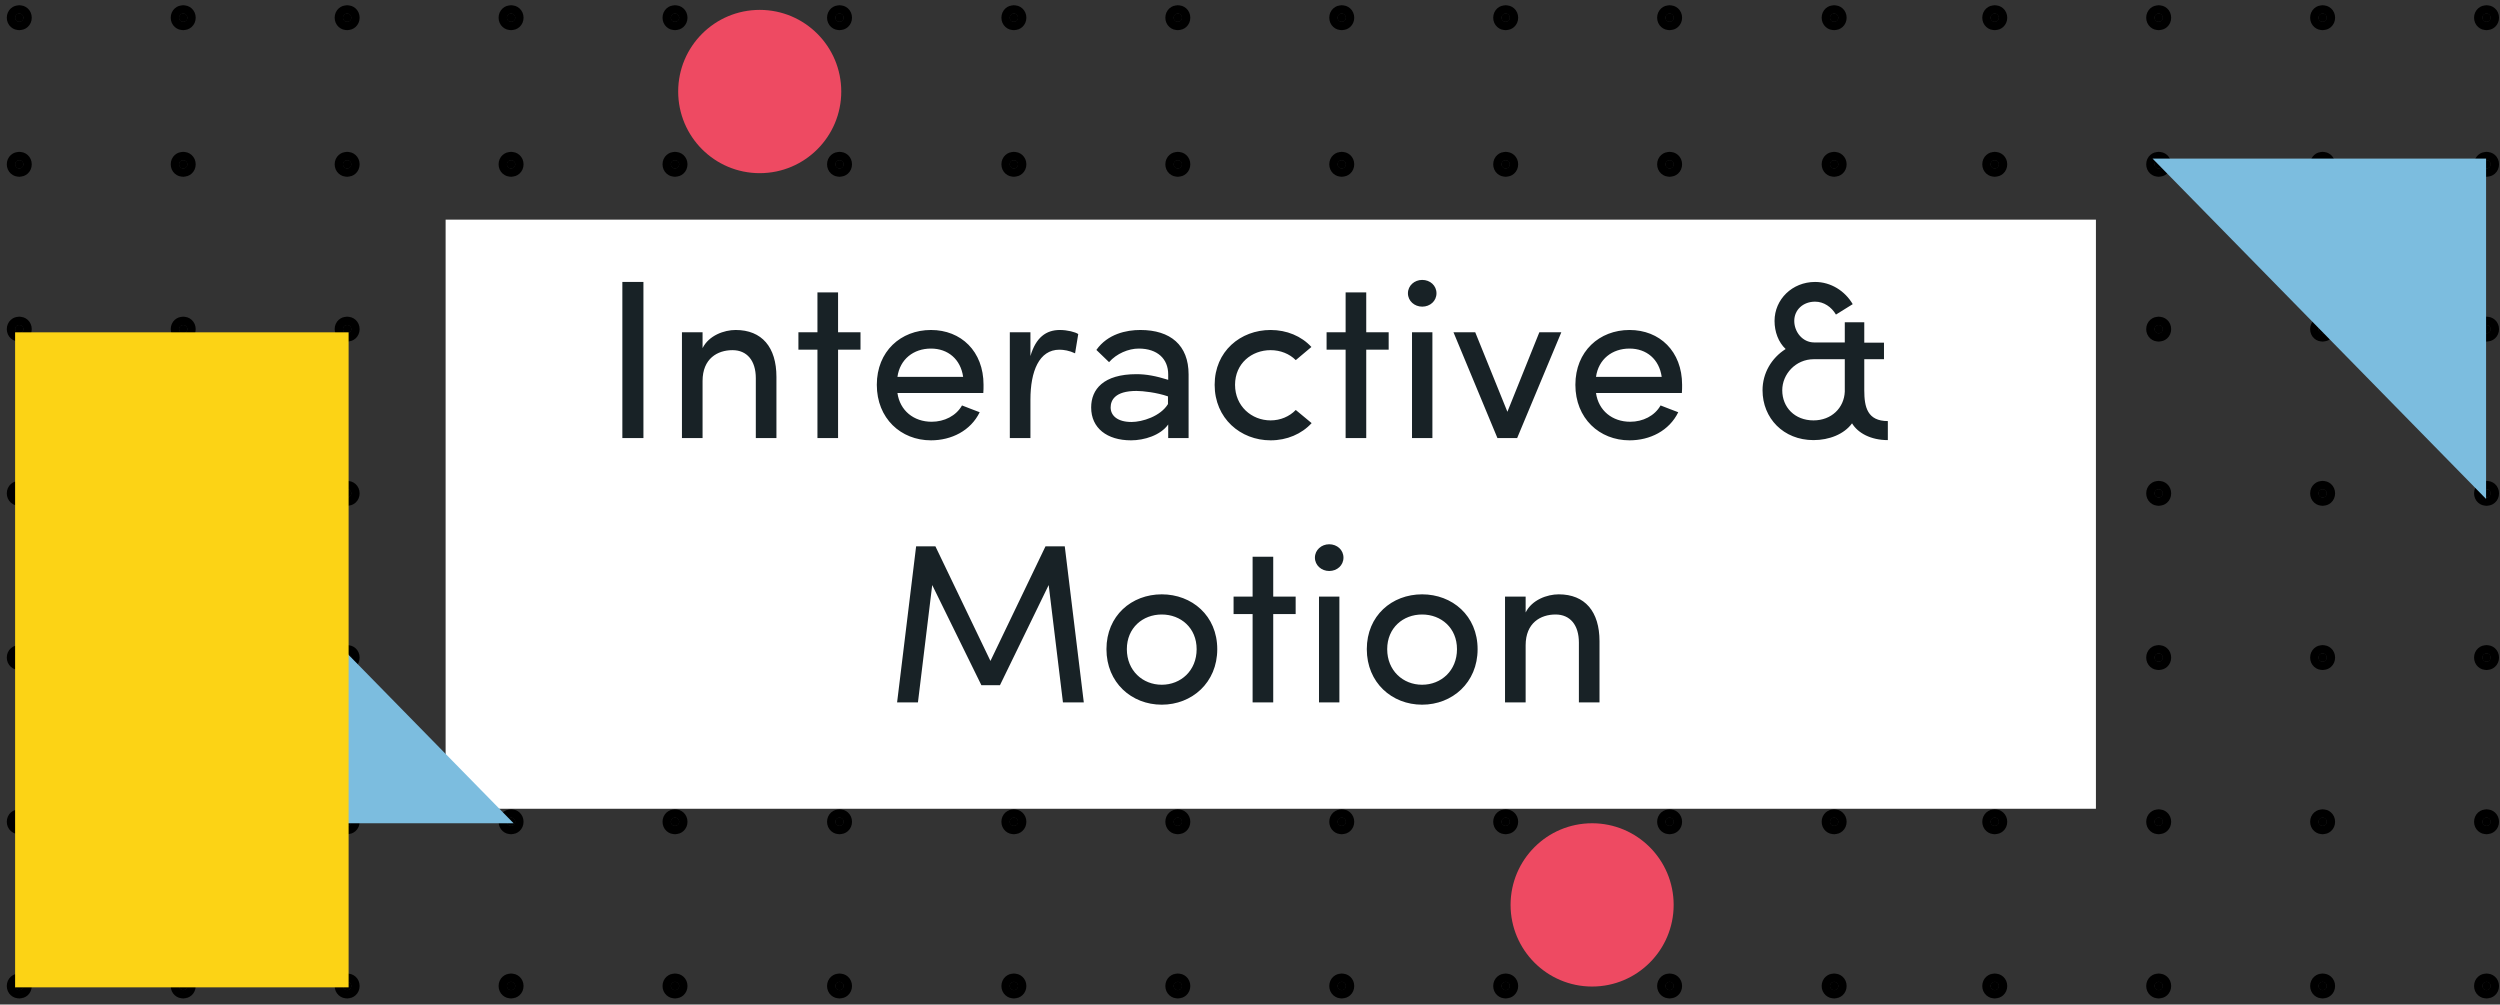 <?xml version="1.0" encoding="UTF-8" standalone="no"?>
<svg width="331px" height="133px" viewBox="0 0 331 133" version="1.1" xmlns="http://www.w3.org/2000/svg" xmlns:xlink="http://www.w3.org/1999/xlink">
    <rect x="0" y="0" width="331" height="133" fill="#333333" stroke="none"/>
    <!-- Generator: Sketch 3.6.1 (26313) - http://www.bohemiancoding.com/sketch -->
    <title>interactive-mobile</title>
    <desc>Created with Sketch.</desc>
    <defs></defs>
    <g id="Page-1" stroke="none" stroke-width="1" fill="none" fill-rule="evenodd">
        <g id="Work-Index/Work-Index-Masonry/Information-Copy-3" transform="translate(-536, -1052)">
            <g id="interactive-mobile" transform="translate(538, 1053)">
                <g id="Background-(Grid)" stroke-width="2.2" stroke="#000000" fill="#000000">
                    <g id="Block">
                        <ellipse id="Oval" cx="109.154" cy="1.343" rx="0.552" ry="0.553"></ellipse>
                        <ellipse id="Oval" cx="87.371" cy="1.343" rx="0.552" ry="0.553"></ellipse>
                        <ellipse id="Oval" cx="65.666" cy="1.343" rx="0.552" ry="0.553"></ellipse>
                        <ellipse id="Oval" cx="43.962" cy="1.343" rx="0.552" ry="0.553"></ellipse>
                        <ellipse id="Oval" cx="22.257" cy="1.343" rx="0.552" ry="0.553"></ellipse>
                        <ellipse id="Oval" cx="0.552" cy="1.343" rx="0.552" ry="0.553"></ellipse>
                        <ellipse id="Oval" cx="240.841" cy="1.343" rx="0.552" ry="0.553"></ellipse>
                        <ellipse id="Oval" cx="219.057" cy="1.343" rx="0.552" ry="0.553"></ellipse>
                        <ellipse id="Oval" cx="197.353" cy="1.343" rx="0.552" ry="0.553"></ellipse>
                        <ellipse id="Oval" cx="175.648" cy="1.343" rx="0.552" ry="0.553"></ellipse>
                        <ellipse id="Oval" cx="153.944" cy="1.343" rx="0.552" ry="0.553"></ellipse>
                        <ellipse id="Oval" cx="132.239" cy="1.343" rx="0.552" ry="0.553"></ellipse>
                    </g>
                    <g id="Block" transform="translate(0, 20.202)">
                        <ellipse id="Oval" cx="109.154" cy="109.343" rx="0.552" ry="0.553"></ellipse>
                        <ellipse id="Oval" cx="109.154" cy="87.601" rx="0.552" ry="0.553"></ellipse>
                        <ellipse id="Oval" cx="109.154" cy="65.859" rx="0.552" ry="0.553"></ellipse>
                        <ellipse id="Oval" cx="109.154" cy="44.117" rx="0.552" ry="0.553"></ellipse>
                        <ellipse id="Oval" cx="109.154" cy="22.375" rx="0.552" ry="0.553"></ellipse>
                        <ellipse id="Oval" cx="109.154" cy="0.553" rx="0.552" ry="0.553"></ellipse>
                        <ellipse id="Oval" cx="87.371" cy="109.343" rx="0.552" ry="0.553"></ellipse>
                        <ellipse id="Oval" cx="87.371" cy="87.601" rx="0.552" ry="0.553"></ellipse>
                        <ellipse id="Oval" cx="87.371" cy="65.859" rx="0.552" ry="0.553"></ellipse>
                        <ellipse id="Oval" cx="87.371" cy="44.117" rx="0.552" ry="0.553"></ellipse>
                        <ellipse id="Oval" cx="87.371" cy="22.375" rx="0.552" ry="0.553"></ellipse>
                        <ellipse id="Oval" cx="87.371" cy="0.553" rx="0.552" ry="0.553"></ellipse>
                        <ellipse id="Oval" cx="65.666" cy="109.343" rx="0.552" ry="0.553"></ellipse>
                        <ellipse id="Oval" cx="65.666" cy="87.601" rx="0.552" ry="0.553"></ellipse>
                        <ellipse id="Oval" cx="65.666" cy="65.859" rx="0.552" ry="0.553"></ellipse>
                        <ellipse id="Oval" cx="65.666" cy="44.117" rx="0.552" ry="0.553"></ellipse>
                        <ellipse id="Oval" cx="65.666" cy="22.375" rx="0.552" ry="0.553"></ellipse>
                        <ellipse id="Oval" cx="65.666" cy="0.553" rx="0.552" ry="0.553"></ellipse>
                        <ellipse id="Oval" cx="43.962" cy="109.343" rx="0.552" ry="0.553"></ellipse>
                        <ellipse id="Oval" cx="43.962" cy="87.601" rx="0.552" ry="0.553"></ellipse>
                        <ellipse id="Oval" cx="43.962" cy="65.859" rx="0.552" ry="0.553"></ellipse>
                        <ellipse id="Oval" cx="43.962" cy="44.117" rx="0.552" ry="0.553"></ellipse>
                        <ellipse id="Oval" cx="43.962" cy="22.375" rx="0.552" ry="0.553"></ellipse>
                        <ellipse id="Oval" cx="43.962" cy="0.553" rx="0.552" ry="0.553"></ellipse>
                        <ellipse id="Oval" cx="22.257" cy="109.343" rx="0.552" ry="0.553"></ellipse>
                        <ellipse id="Oval" cx="22.257" cy="87.601" rx="0.552" ry="0.553"></ellipse>
                        <ellipse id="Oval" cx="22.257" cy="65.859" rx="0.552" ry="0.553"></ellipse>
                        <ellipse id="Oval" cx="22.257" cy="44.117" rx="0.552" ry="0.553"></ellipse>
                        <ellipse id="Oval" cx="22.257" cy="22.375" rx="0.552" ry="0.553"></ellipse>
                        <ellipse id="Oval" cx="22.257" cy="0.553" rx="0.552" ry="0.553"></ellipse>
                        <ellipse id="Oval" cx="0.552" cy="109.343" rx="0.552" ry="0.553"></ellipse>
                        <ellipse id="Oval" cx="0.552" cy="87.601" rx="0.552" ry="0.553"></ellipse>
                        <ellipse id="Oval" cx="0.552" cy="65.859" rx="0.552" ry="0.553"></ellipse>
                        <ellipse id="Oval" cx="0.552" cy="44.117" rx="0.552" ry="0.553"></ellipse>
                        <ellipse id="Oval" cx="0.552" cy="22.375" rx="0.552" ry="0.553"></ellipse>
                        <ellipse id="Oval" cx="0.552" cy="0.553" rx="0.552" ry="0.553"></ellipse>
                        <ellipse id="Oval" cx="240.841" cy="109.343" rx="0.552" ry="0.553"></ellipse>
                        <ellipse id="Oval" cx="240.841" cy="87.601" rx="0.552" ry="0.553"></ellipse>
                        <ellipse id="Oval" cx="240.841" cy="65.859" rx="0.552" ry="0.553"></ellipse>
                        <ellipse id="Oval" cx="240.841" cy="44.117" rx="0.552" ry="0.553"></ellipse>
                        <ellipse id="Oval" cx="240.841" cy="22.375" rx="0.552" ry="0.553"></ellipse>
                        <ellipse id="Oval" cx="240.841" cy="0.553" rx="0.552" ry="0.553"></ellipse>
                        <ellipse id="Oval" cx="219.057" cy="109.343" rx="0.552" ry="0.553"></ellipse>
                        <ellipse id="Oval" cx="219.057" cy="87.601" rx="0.552" ry="0.553"></ellipse>
                        <ellipse id="Oval" cx="219.057" cy="65.859" rx="0.552" ry="0.553"></ellipse>
                        <ellipse id="Oval" cx="219.057" cy="44.117" rx="0.552" ry="0.553"></ellipse>
                        <ellipse id="Oval" cx="219.057" cy="22.375" rx="0.552" ry="0.553"></ellipse>
                        <ellipse id="Oval" cx="219.057" cy="0.553" rx="0.552" ry="0.553"></ellipse>
                        <ellipse id="Oval" cx="197.353" cy="109.343" rx="0.552" ry="0.553"></ellipse>
                        <ellipse id="Oval" cx="197.353" cy="87.601" rx="0.552" ry="0.553"></ellipse>
                        <ellipse id="Oval" cx="197.353" cy="65.859" rx="0.552" ry="0.553"></ellipse>
                        <ellipse id="Oval" cx="197.353" cy="44.117" rx="0.552" ry="0.553"></ellipse>
                        <ellipse id="Oval" cx="197.353" cy="22.375" rx="0.552" ry="0.553"></ellipse>
                        <ellipse id="Oval" cx="197.353" cy="0.553" rx="0.552" ry="0.553"></ellipse>
                        <ellipse id="Oval" cx="175.648" cy="109.343" rx="0.552" ry="0.553"></ellipse>
                        <ellipse id="Oval" cx="175.648" cy="87.601" rx="0.552" ry="0.553"></ellipse>
                        <ellipse id="Oval" cx="175.648" cy="65.859" rx="0.552" ry="0.553"></ellipse>
                        <ellipse id="Oval" cx="175.648" cy="44.117" rx="0.552" ry="0.553"></ellipse>
                        <ellipse id="Oval" cx="175.648" cy="22.375" rx="0.552" ry="0.553"></ellipse>
                        <ellipse id="Oval" cx="175.648" cy="0.553" rx="0.552" ry="0.553"></ellipse>
                        <ellipse id="Oval" cx="153.944" cy="109.343" rx="0.552" ry="0.553"></ellipse>
                        <ellipse id="Oval" cx="153.944" cy="87.601" rx="0.552" ry="0.553"></ellipse>
                        <ellipse id="Oval" cx="153.944" cy="65.859" rx="0.552" ry="0.553"></ellipse>
                        <ellipse id="Oval" cx="153.944" cy="44.117" rx="0.552" ry="0.553"></ellipse>
                        <ellipse id="Oval" cx="153.944" cy="22.375" rx="0.552" ry="0.553"></ellipse>
                        <ellipse id="Oval" cx="153.944" cy="0.553" rx="0.552" ry="0.553"></ellipse>
                        <ellipse id="Oval" cx="132.239" cy="109.343" rx="0.552" ry="0.553"></ellipse>
                        <ellipse id="Oval" cx="132.239" cy="87.601" rx="0.552" ry="0.553"></ellipse>
                        <ellipse id="Oval" cx="132.239" cy="65.859" rx="0.552" ry="0.553"></ellipse>
                        <ellipse id="Oval" cx="132.239" cy="44.117" rx="0.552" ry="0.553"></ellipse>
                        <ellipse id="Oval" cx="132.239" cy="22.375" rx="0.552" ry="0.553"></ellipse>
                        <ellipse id="Oval" cx="132.239" cy="0.553" rx="0.552" ry="0.553"></ellipse>
                    </g>
                    <g id="Block" transform="translate(261.553, 0)">
                        <ellipse id="Oval" cx="65.666" cy="1.343" rx="0.552" ry="0.553"></ellipse>
                        <ellipse id="Oval" cx="43.962" cy="1.343" rx="0.552" ry="0.553"></ellipse>
                        <ellipse id="Oval" cx="22.257" cy="1.343" rx="0.552" ry="0.553"></ellipse>
                        <ellipse id="Oval" cx="0.552" cy="1.343" rx="0.552" ry="0.553"></ellipse>
                    </g>
                    <g id="Block" transform="translate(261.553, 20.202)">
                        <ellipse id="Oval" cx="65.666" cy="109.343" rx="0.552" ry="0.553"></ellipse>
                        <ellipse id="Oval" cx="65.666" cy="87.601" rx="0.552" ry="0.553"></ellipse>
                        <ellipse id="Oval" cx="65.666" cy="65.859" rx="0.552" ry="0.553"></ellipse>
                        <ellipse id="Oval" cx="65.666" cy="44.117" rx="0.552" ry="0.553"></ellipse>
                        <ellipse id="Oval" cx="65.666" cy="22.375" rx="0.552" ry="0.553"></ellipse>
                        <ellipse id="Oval" cx="65.666" cy="0.553" rx="0.552" ry="0.553"></ellipse>
                        <ellipse id="Oval" cx="43.962" cy="109.343" rx="0.552" ry="0.553"></ellipse>
                        <ellipse id="Oval" cx="43.962" cy="87.601" rx="0.552" ry="0.553"></ellipse>
                        <ellipse id="Oval" cx="43.962" cy="65.859" rx="0.552" ry="0.553"></ellipse>
                        <ellipse id="Oval" cx="43.962" cy="44.117" rx="0.552" ry="0.553"></ellipse>
                        <ellipse id="Oval" cx="43.962" cy="22.375" rx="0.552" ry="0.553"></ellipse>
                        <ellipse id="Oval" cx="43.962" cy="0.553" rx="0.552" ry="0.553"></ellipse>
                        <ellipse id="Oval" cx="22.257" cy="109.343" rx="0.552" ry="0.553"></ellipse>
                        <ellipse id="Oval" cx="22.257" cy="87.601" rx="0.552" ry="0.553"></ellipse>
                        <ellipse id="Oval" cx="22.257" cy="65.859" rx="0.552" ry="0.553"></ellipse>
                        <ellipse id="Oval" cx="22.257" cy="44.117" rx="0.552" ry="0.553"></ellipse>
                        <ellipse id="Oval" cx="22.257" cy="22.375" rx="0.552" ry="0.553"></ellipse>
                        <ellipse id="Oval" cx="22.257" cy="0.553" rx="0.552" ry="0.553"></ellipse>
                        <ellipse id="Oval" cx="0.552" cy="109.343" rx="0.552" ry="0.553"></ellipse>
                        <ellipse id="Oval" cx="0.552" cy="87.601" rx="0.552" ry="0.553"></ellipse>
                        <ellipse id="Oval" cx="0.552" cy="65.859" rx="0.552" ry="0.553"></ellipse>
                        <ellipse id="Oval" cx="0.552" cy="44.117" rx="0.552" ry="0.553"></ellipse>
                        <ellipse id="Oval" cx="0.552" cy="22.375" rx="0.552" ry="0.553"></ellipse>
                        <ellipse id="Oval" cx="0.552" cy="0.553" rx="0.552" ry="0.553"></ellipse>
                    </g>
                </g>
                <rect id="Rectangle-843" fill="#FFFFFF" x="57" y="28.08" width="218.5" height="78"></rect>
                <path d="M80.4,36.33 L80.4,57 L83.19,57 L83.19,36.33 L80.4,36.33 Z M91.02,49.44 C91.02,46.47 93,45.36 94.98,45.36 C96.9,45.36 98.07,46.74 98.07,49.08 L98.07,57 L100.8,57 L100.8,48.9 C100.8,44.97 98.88,42.69 95.4,42.69 C93.87,42.69 91.86,43.41 91.02,45.09 L91.02,42.99 L88.29,42.99 L88.29,57 L91.02,57 L91.02,49.44 Z M108.96,42.99 L108.96,37.71 L106.23,37.71 L106.23,42.99 L103.71,42.99 L103.71,45.3 L106.23,45.3 L106.23,57 L108.96,57 L108.96,45.3 L111.93,45.3 L111.93,42.99 L108.96,42.99 Z M128.22,49.95 C128.22,45.51 125.25,42.69 121.26,42.69 C117.27,42.69 114.09,45.51 114.09,49.95 C114.09,54.39 117.27,57.3 121.26,57.3 C123.96,57.3 126.51,56.04 127.71,53.58 C126.96,53.28 126.09,52.98 125.37,52.68 C124.59,54.06 123.03,54.84 121.35,54.84 C118.98,54.84 117.15,53.37 116.82,51.03 L128.19,51.03 C128.22,50.73 128.22,50.28 128.22,49.95 L128.22,49.95 Z M116.82,48.9 C117.15,46.56 118.95,45.15 121.26,45.15 C123.51,45.15 125.19,46.56 125.52,48.9 L116.82,48.9 Z M134.43,51.9 C134.43,48.18 135.57,45.3 138.27,45.3 C138.84,45.3 139.59,45.42 140.34,45.78 L140.76,43.23 C140.37,42.96 139.32,42.69 138.33,42.69 C136.5,42.69 135.15,43.68 134.43,46.14 L134.43,42.99 L131.7,42.99 L131.7,57 L134.43,57 L134.43,51.9 Z M147.81,54.87 C145.92,54.87 145.05,54 145.05,52.95 C145.05,52.02 145.59,50.76 148.47,50.76 C149.34,50.76 151.17,50.97 152.64,51.48 L152.64,52.5 C151.65,54.12 149.25,54.87 147.81,54.87 L147.81,54.87 Z M152.67,55.2 L152.67,57 L155.37,57 L155.37,48.57 C155.37,44.7 152.97,42.69 148.98,42.69 C147.15,42.69 144.66,43.2 143.16,45.33 L144.84,46.95 C145.83,45.81 147.42,45.15 148.77,45.15 C151.26,45.15 152.67,46.53 152.67,48.57 L152.67,49.29 C151.05,48.78 149.76,48.54 148.47,48.54 C144.09,48.54 142.47,50.55 142.47,52.95 C142.47,55.68 144.57,57.3 147.75,57.3 C149.49,57.3 151.65,56.64 152.67,55.2 L152.67,55.2 Z M158.82,49.95 C158.82,54.39 162.24,57.3 166.23,57.3 C168.39,57.3 170.34,56.46 171.66,55.02 L169.56,53.28 C168.72,54.15 167.52,54.66 166.23,54.66 C163.71,54.66 161.52,52.77 161.52,49.95 C161.52,47.13 163.71,45.36 166.23,45.36 C167.52,45.36 168.72,45.84 169.56,46.68 L171.63,44.94 C170.31,43.5 168.36,42.69 166.23,42.69 C162.24,42.69 158.82,45.51 158.82,49.95 L158.82,49.95 Z M178.89,42.99 L178.89,37.71 L176.16,37.71 L176.16,42.99 L173.64,42.99 L173.64,45.3 L176.16,45.3 L176.16,57 L178.89,57 L178.89,45.3 L181.86,45.3 L181.86,42.99 L178.89,42.99 Z M184.41,37.83 C184.41,38.85 185.28,39.6 186.3,39.6 C187.35,39.6 188.19,38.85 188.19,37.83 C188.19,36.81 187.35,36.06 186.3,36.06 C185.28,36.06 184.41,36.81 184.41,37.83 L184.41,37.83 Z M187.65,42.99 L184.95,42.99 L184.95,57 L187.65,57 L187.65,42.99 Z M198.87,57 L204.72,42.99 L201.81,42.99 L197.58,53.52 L193.32,42.99 L190.44,42.99 L196.26,57 L198.87,57 Z M220.71,49.95 C220.71,45.51 217.74,42.69 213.75,42.69 C209.76,42.69 206.58,45.51 206.58,49.95 C206.58,54.39 209.76,57.3 213.75,57.3 C216.45,57.3 219,56.04 220.2,53.58 C219.45,53.28 218.58,52.98 217.86,52.68 C217.08,54.06 215.52,54.84 213.84,54.84 C211.47,54.84 209.64,53.37 209.31,51.03 L220.68,51.03 C220.71,50.73 220.71,50.28 220.71,49.95 L220.71,49.95 Z M209.31,48.9 C209.64,46.56 211.44,45.15 213.75,45.15 C216,45.15 217.68,46.56 218.01,48.9 L209.31,48.9 Z M238.2,44.34 C236.64,44.34 235.56,42.93 235.56,41.49 C235.56,40.02 236.73,38.94 238.32,38.94 C239.46,38.94 240.48,39.63 241.08,40.65 L243.3,39.27 C242.28,37.53 240.42,36.33 238.32,36.33 C235.29,36.33 232.95,38.64 232.95,41.49 C232.95,42.93 233.46,44.31 234.42,45.21 C232.53,46.41 231.36,48.42 231.36,50.67 C231.36,54.36 234.12,57.27 238.11,57.27 C240.18,57.27 242.16,56.49 243.21,55.05 C243.99,56.34 245.7,57.27 247.95,57.27 L247.95,54.75 C245.25,54.75 244.83,52.92 244.83,50.67 L244.83,46.56 L247.44,46.56 L247.44,44.37 L244.83,44.37 L244.83,41.67 L242.25,41.67 L242.25,44.34 L238.2,44.34 Z M242.25,46.56 L242.25,50.85 C242.16,53.01 240.48,54.66 238.11,54.66 C235.62,54.66 233.97,52.92 233.97,50.67 C233.97,48.54 235.74,46.56 238.14,46.56 L242.25,46.56 Z M129.135,86.51 L121.845,71.33 L119.295,71.33 L116.775,92 L119.535,92 L121.425,76.46 L127.935,89.72 L130.395,89.72 L136.845,76.46 L138.735,92 L141.495,92 L138.975,71.33 L136.425,71.33 L129.135,86.51 Z M151.815,92.3 C155.805,92.3 159.165,89.39 159.165,84.95 C159.165,80.51 155.805,77.69 151.815,77.69 C147.825,77.69 144.495,80.51 144.495,84.95 C144.495,89.39 147.825,92.3 151.815,92.3 L151.815,92.3 Z M151.815,89.66 C149.295,89.66 147.195,87.8 147.195,84.95 C147.195,82.13 149.295,80.36 151.815,80.36 C154.335,80.36 156.435,82.13 156.435,84.95 C156.435,87.8 154.335,89.66 151.815,89.66 L151.815,89.66 Z M166.575,77.99 L166.575,72.71 L163.845,72.71 L163.845,77.99 L161.325,77.99 L161.325,80.3 L163.845,80.3 L163.845,92 L166.575,92 L166.575,80.3 L169.545,80.3 L169.545,77.99 L166.575,77.99 Z M172.095,72.83 C172.095,73.85 172.965,74.6 173.985,74.6 C175.035,74.6 175.875,73.85 175.875,72.83 C175.875,71.81 175.035,71.06 173.985,71.06 C172.965,71.06 172.095,71.81 172.095,72.83 L172.095,72.83 Z M175.335,77.99 L172.635,77.99 L172.635,92 L175.335,92 L175.335,77.99 Z M186.285,92.3 C190.275,92.3 193.635,89.39 193.635,84.95 C193.635,80.51 190.275,77.69 186.285,77.69 C182.295,77.69 178.965,80.51 178.965,84.95 C178.965,89.39 182.295,92.3 186.285,92.3 L186.285,92.3 Z M186.285,89.66 C183.765,89.66 181.665,87.8 181.665,84.95 C181.665,82.13 183.765,80.36 186.285,80.36 C188.805,80.36 190.905,82.13 190.905,84.95 C190.905,87.8 188.805,89.66 186.285,89.66 L186.285,89.66 Z M199.995,84.44 C199.995,81.47 201.975,80.36 203.955,80.36 C205.875,80.36 207.045,81.74 207.045,84.08 L207.045,92 L209.775,92 L209.775,83.9 C209.775,79.97 207.855,77.69 204.375,77.69 C202.845,77.69 200.835,78.41 199.995,80.09 L199.995,77.99 L197.265,77.99 L197.265,92 L199.995,92 L199.995,84.44 Z" id="Interactive-&amp;" fill="#182226"></path>
                <path d="M98.587,0.309 C92.625,0.309 87.791,5.148 87.791,11.118 C87.791,17.088 92.625,21.927 98.587,21.927 C104.549,21.927 109.383,17.088 109.383,11.118 C109.383,5.148 104.549,0.309 98.587,0.309 Z" id="Fill-14" fill="#EE4A62" style="mix-blend-mode: darken;"></path>
                <path d="M208.796,108 C202.834,108 198,112.839 198,118.809 C198,124.779 202.834,129.618 208.796,129.618 C214.758,129.618 219.592,124.779 219.592,118.809 C219.592,112.839 214.758,108 208.796,108 Z" id="Fill-14" fill="#EE4A62" style="mix-blend-mode: darken;"></path>
                <g id="Group-2" transform="translate(0, 20)">
                    <path d="M21.844,42.94 L21.844,88 L66,88 L21.844,42.94 Z" id="Shape-Copy-25" fill="#7CBDDF" style="mix-blend-mode: darken;"></path>
                    <path d="M283,0 L283,45.06 L327.156,45.06 L283,0 Z" id="Shape-Copy-27" fill="#7CBDDF" style="mix-blend-mode: darken;" transform="translate(305.078, 22.53) rotate(-180) translate(-305.078, -22.53) "></path>
                    <path d="M0,23 L44.156,23 L44.156,109.725 L0,109.725 L0,23 Z" id="Rectangle-path-Copy-22" fill="#FCD315" style="mix-blend-mode: darken;"></path>
                </g>
            </g>
        </g>
    </g>
</svg>